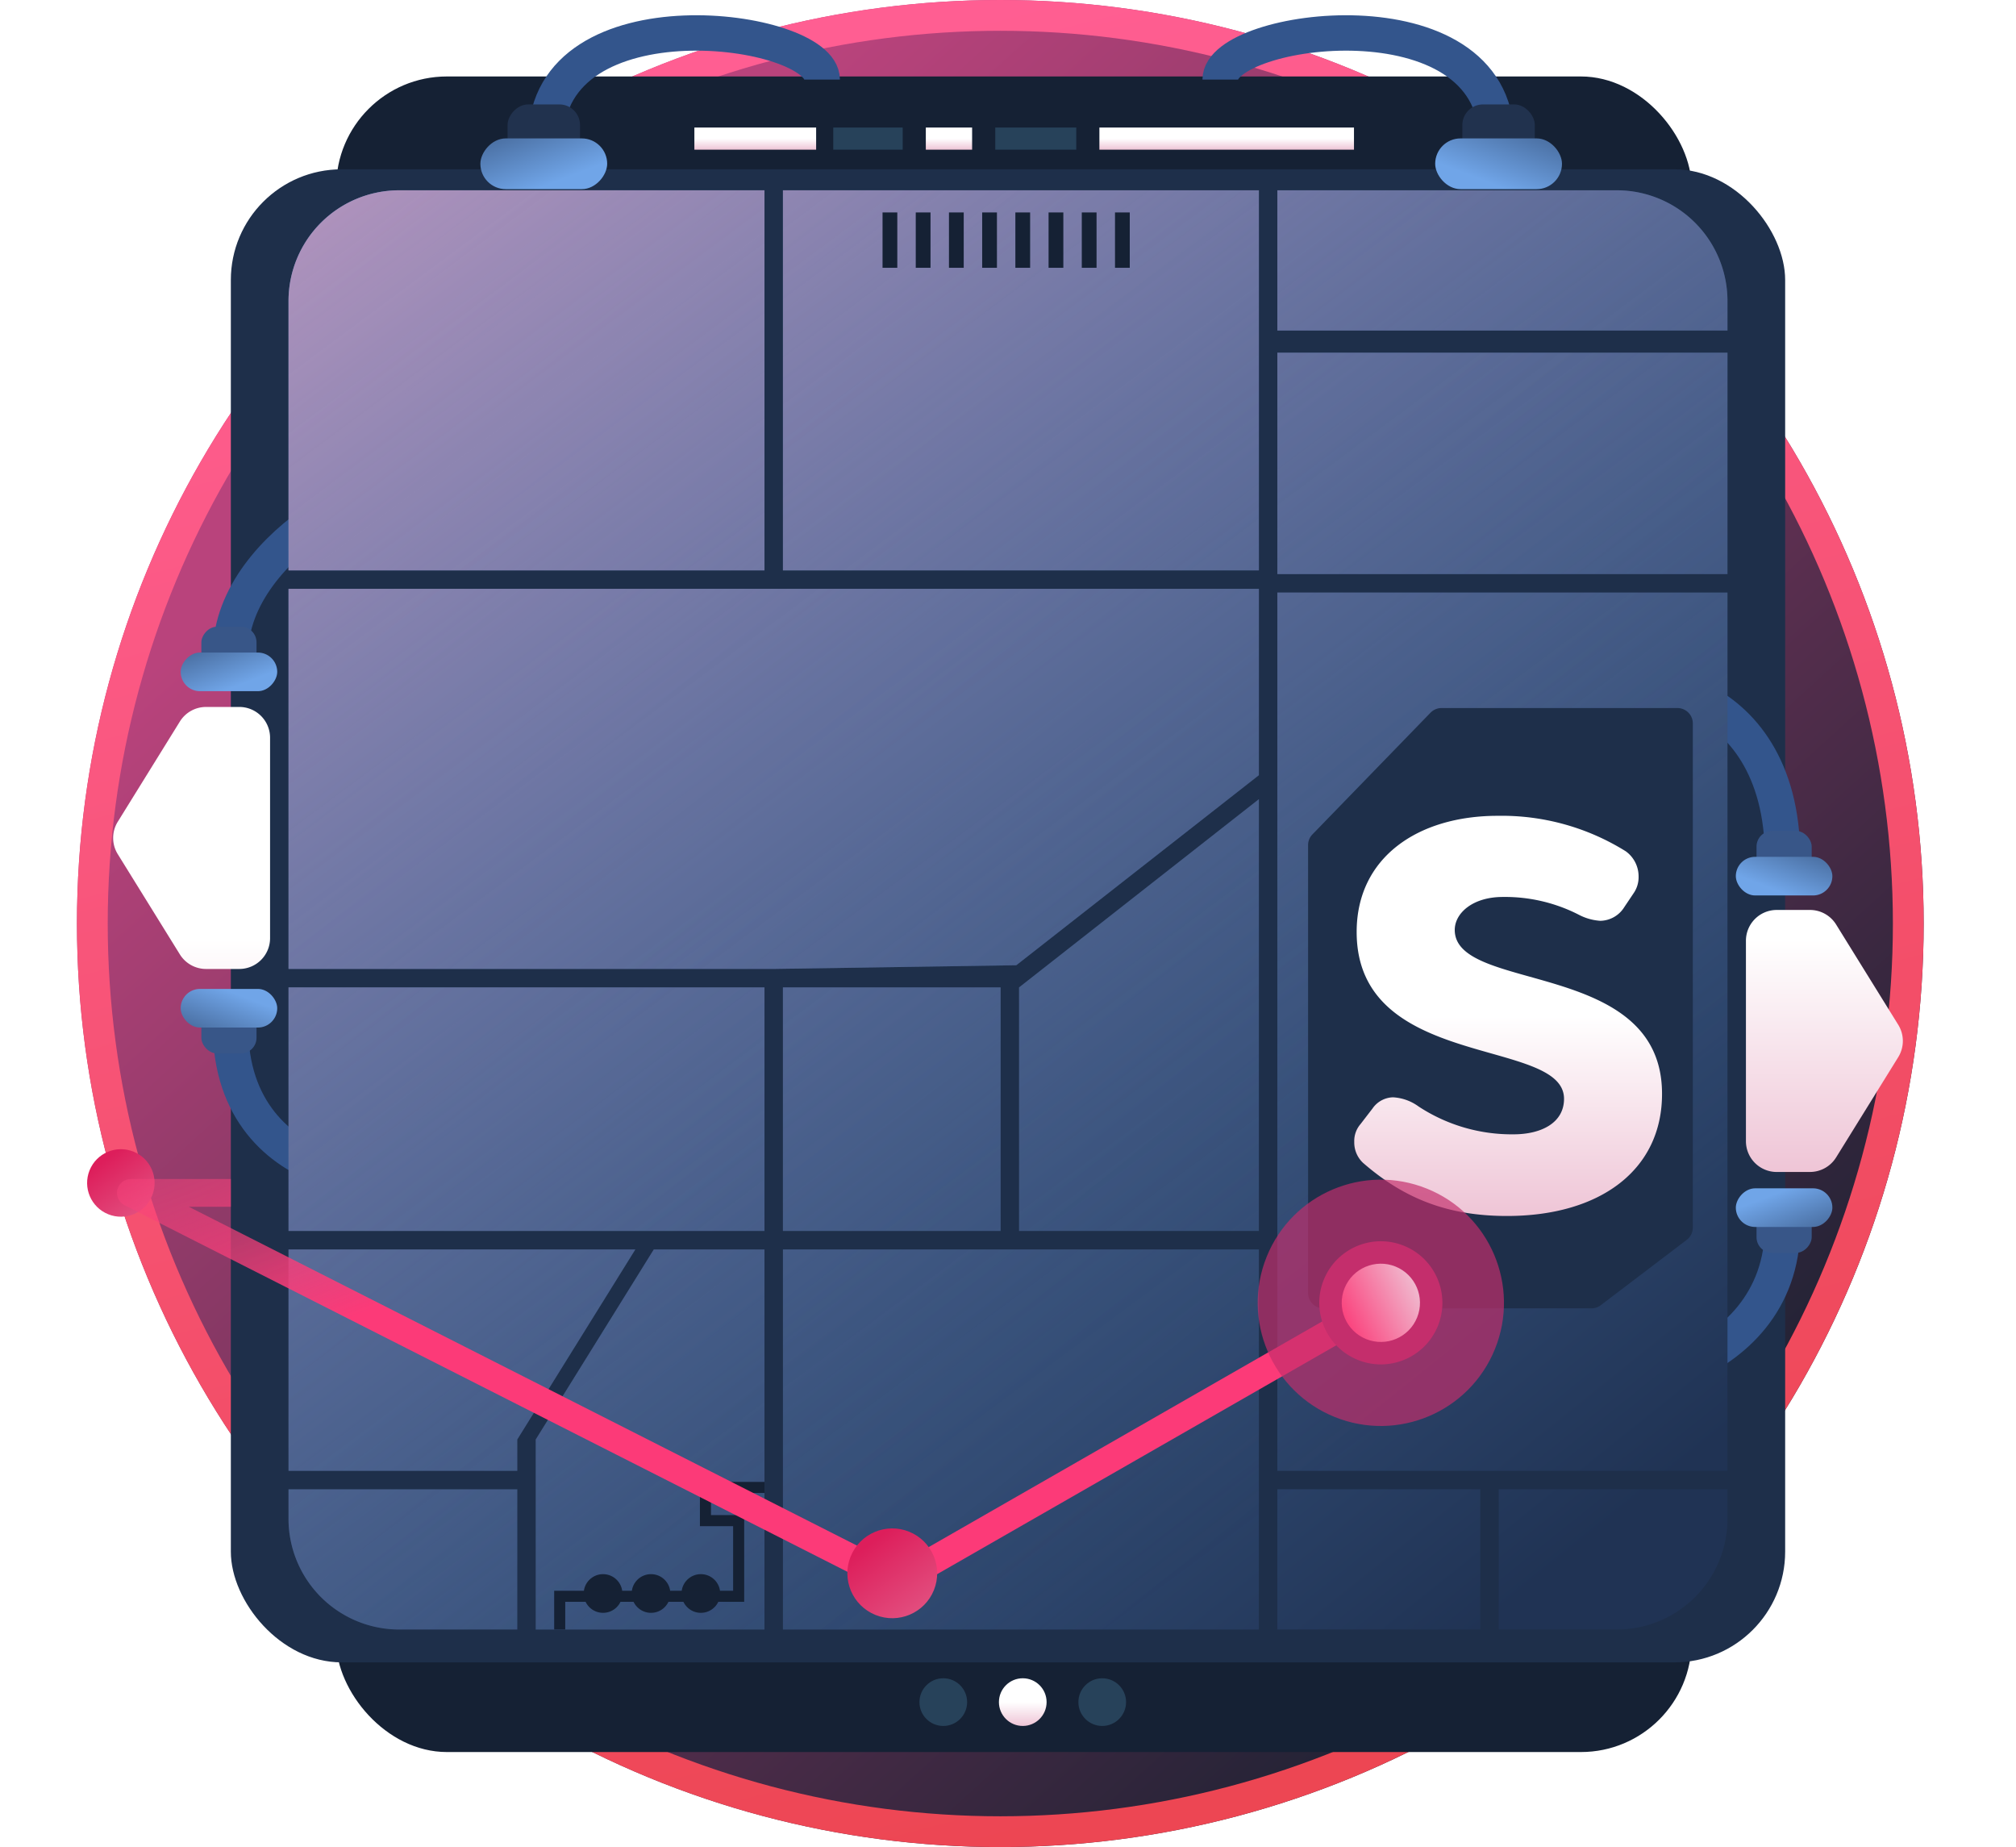 <svg width="131" height="120" fill="none" xmlns="http://www.w3.org/2000/svg"><circle cx="65" cy="60" r="60" fill="url(#wyipg7d6pa)"/><circle cx="65" cy="60" r="59" stroke="url(#fs8s80omzb)" stroke-width="2"/><rect x="21.844" y="4.968" width="88.077" height="108.859" rx="7.193" fill="#152134"/><rect x="15" y="11" width="101" height="97" rx="7.193" fill="#1E2F4A"/><path d="M115.829 55.683C115.829 44 105 43.353 105 46" stroke="#33558C" stroke-width="2.3"/><rect x="117.724" y="56.921" width="3.585" height="2.937" rx="1.02" transform="rotate(-180 117.724 56.92)" fill="#385688"/><rect x="119.068" y="58.176" width="6.274" height="2.51" rx="1.255" transform="rotate(-180 119.068 58.176)" fill="url(#fv74pww9ac)"/><path d="M115.829 79.696C115.829 89.5 103 91.146 103 88.5" stroke="#33558C" stroke-width="2.3"/><rect width="3.585" height="2.937" rx="1.02" transform="matrix(-1 0 0 1 117.724 78.459)" fill="#385688"/><rect width="6.274" height="2.51" rx="1.255" transform="matrix(-1 0 0 1 119.068 77.203)" fill="url(#gachdb4agd)"/><path d="M14.98 66.741C14.98 77.5 27.5 77.647 27.5 75" stroke="#33558C" stroke-width="2.3"/><rect x="13.084" y="65.504" width="3.585" height="2.937" rx="1.02" fill="#385688"/><rect x="11.74" y="64.248" width="6.274" height="2.51" rx="1.255" fill="url(#bi4b712y8e)"/><path d="M14.98 42.412c.053-7.371 11.52-12.559 11.52-9.912" stroke="#33558C" stroke-width="2.3"/><rect width="3.585" height="2.937" rx="1.02" transform="matrix(1 0 0 -1 13.084 43.65)" fill="#385688"/><rect width="6.274" height="2.51" rx="1.255" transform="matrix(1 0 0 -1 11.74 44.905)" fill="url(#jq7r2t8z4f)"/><circle cx="61.295" cy="110.583" r="1.549" fill="#27425A"/><g filter="url(#y33eil6elg)"><circle cx="66.459" cy="110.583" r="1.549" fill="url(#65a3pvxrwh)"/></g><circle cx="71.623" cy="110.583" r="1.549" fill="#27425A"/><path fill="#27425A" d="M64.672 8.285h5.264v1.439h-5.264z"/><g filter="url(#qlqcf7rngi)"><path fill="url(#zhq6knp0bj)" d="M45.121 8.286h7.912v1.439h-7.912z"/><path fill="url(#y7qzf7e6lk)" d="M60.16 8.286h3.008v1.439H60.16z"/><path fill="url(#q7i4acdz2l)" d="M71.439 8.286h16.543v1.439H71.439z"/></g><path fill="#27425A" d="M54.145 8.285h4.512v1.439h-4.512z"/><path fill-rule="evenodd" clip-rule="evenodd" d="M18.748 19.555a7.193 7.193 0 017.192-7.192h23.736v24.694H18.748V19.555zm32.127-7.192h30.928v24.694H50.875V12.363zm30.928 68.81H50.875v24.695h30.928V81.173zm-39.32 0h7.193v24.695H34.812V93.52l7.672-12.347zm69.769-42.678h-29.25v57.062h29.25V38.495zm-93.504-.24h63.055v12.108L66.04 62.71l-15.764.24H18.748V38.255zm93.504-15.343h-29.25v14.385h29.25V22.912zm-29.25 73.843H96.19v9.111H83.002v-9.11zm22.057-84.392H83.002v9.11h29.25v-1.918a7.193 7.193 0 00-7.193-7.192zm-7.672 93.504h7.672a7.192 7.192 0 007.193-7.193v-1.918H97.387v9.111zm-71.447 0h7.673v-9.11H18.748v1.917a7.193 7.193 0 007.192 7.193zm55.863-53.946v28.051H66.219V64.15l15.584-12.23zM65.021 64.148H50.874v15.824H65.02V64.15zm-46.273 0h30.928v15.824H18.748V64.15zm22.537 17.025H18.748v14.385h14.865V93.52l7.672-12.347z" fill="url(#xn6r5novhm)"/><path opacity=".705" fill-rule="evenodd" clip-rule="evenodd" d="M18.748 19.555a7.193 7.193 0 017.192-7.192h23.736v24.694H18.748V19.555zm32.127-7.192h30.928v24.694H50.875V12.363zm30.928 68.81H50.875v24.695h30.928V81.173zm-39.32 0h7.193v24.695H34.811V93.52l7.672-12.347zm69.769-42.678h-29.25v57.062h29.25V38.495zm-93.504-.24h63.055v12.108L66.04 62.71l-15.764.24H18.748V38.255zm93.504-15.343h-29.25v14.385h29.25V22.912zm-29.25 73.843H96.19v9.111H83.002v-9.11zm22.057-84.392H83.002v9.11h29.25v-1.918a7.193 7.193 0 00-7.193-7.192zm-7.672 93.504h7.672a7.192 7.192 0 007.193-7.193v-1.918H97.387v9.111zm-71.447 0h7.672v-9.11H18.748v1.917a7.192 7.192 0 007.192 7.193zm55.863-53.946v28.051H66.219V64.15l15.584-12.23zM65.021 64.148H50.874v15.824H65.02V64.15zm-46.273 0h30.928v15.824H18.748V64.15zm22.537 17.025H18.748v14.385h14.865V93.52l7.672-12.347z" fill="url(#jw3hia8bnn)"/><path d="M92.955 46.303a1 1 0 01.718-.303H109a1 1 0 011 1v32.754a1 1 0 01-.395.796l-5.587 4.246a.999.999 0 01-.605.204H86a1 1 0 01-1-1V54.906a1 1 0 01.282-.697l7.673-7.906z" fill="#1E2F4A"/><g filter="url(#yjrzzf6qco)"><path fill-rule="evenodd" clip-rule="evenodd" d="M13.388 45.93a2 2 0 00-1.7.946l-4.035 6.511a2 2 0 000 2.107l4.035 6.512a2 2 0 001.7.946h2.161a2 2 0 002-2V47.929a2 2 0 00-2-2h-2.161zm104.224 30.21a2 2 0 001.7-.946l4.035-6.511a2 2 0 000-2.107l-4.035-6.511a2 2 0 00-1.7-.947h-2.161a2 2 0 00-2 2v13.023a2 2 0 002 2h2.161z" fill="url(#tbo519jzwp)"/></g><g filter="url(#p5zaeyrlwq)"><path d="M88.599 75.573C91.222 77.847 94.043 79 97.925 79c6.102 0 10.084-3.031 10.074-7.941 0-8.765-13.469-6.524-13.469-10.643 0-1.087 1.162-2.142 3.12-2.142a10.51 10.51 0 014.94 1.154c.432.228.909.363 1.397.395a1.87 1.87 0 001.56-.89l.597-.89c.224-.318.34-.699.332-1.087a2.012 2.012 0 00-.83-1.647 15.226 15.226 0 00-8.328-2.307c-5.18 0-9.162 2.702-9.162 7.546 0 9.028 13.475 6.82 13.475 10.84 0 1.55-1.46 2.307-3.285 2.307a11.033 11.033 0 01-6.171-1.812 3.095 3.095 0 00-1.66-.593 1.667 1.667 0 00-1.327.725l-.786 1.021A1.677 1.677 0 0088 74.189a1.814 1.814 0 00.597 1.384z" fill="url(#xj1mhc5nar)"/></g><path d="M97.244 9.011c-.071-9.681-17.958-7.317-17.958-3.84" stroke="#33558C" stroke-width="2.3"/><rect x="99.732" y="10.642" width="4.708" height="3.858" rx="1.339" transform="rotate(-180 99.732 10.642)" fill="#21324E"/><rect x="101.498" y="12.288" width="8.24" height="3.296" rx="1.648" transform="rotate(-180 101.498 12.288)" fill="url(#fk4hl7v2ms)"/><path d="M35.47 9.011c.07-9.681 17.957-7.317 17.957-3.84" stroke="#33558C" stroke-width="2.3"/><rect width="4.708" height="3.858" rx="1.339" transform="matrix(1 0 0 -1 32.981 10.642)" fill="#21324E"/><rect width="8.24" height="3.296" rx="1.648" transform="matrix(1 0 0 -1 31.215 12.288)" fill="url(#1kmnvwngct)"/><path fill="#152134" d="M57.348 13.802h.959v3.596h-.959zm2.158 0h.959v3.596h-.959zm2.158 0h.959v3.596h-.959zm2.158 0h.959v3.596h-.959zm2.157 0h.959v3.596h-.959zm2.158 0h.959v3.596h-.959zm2.158 0h.959v3.596h-.959zm2.158 0h.959v3.596h-.959z"/><circle cx="39.186" cy="103.526" r="1.257" fill="#152134"/><circle cx="42.303" cy="103.526" r="1.257" fill="#152134"/><circle cx="45.542" cy="103.526" r="1.257" fill="#152134"/><path d="M36.37 105.866v-2.158h11.628v-4.915H45.84v-2.157h3.836" stroke="#152134" stroke-width=".719"/><circle cx="7.854" cy="76.854" r="2.193" transform="rotate(-158 7.854 76.854)" fill="url(#0qlejsc5bu)"/><path d="M15 77.5H8.5l49.776 25.236 32.579-18.68" stroke="url(#kwe7x1ym0v)" stroke-width="1.8" stroke-linejoin="round"/><circle cx="57.98" cy="102.215" r="2.917" transform="rotate(-158 57.98 102.215)" fill="url(#4aqyigiwjw)"/><g style="mix-blend-mode:lighten" filter="url(#oj3y3f21vx)"><circle cx="89.727" cy="84.642" r="8" transform="rotate(-158 89.727 84.642)" fill="#C42E6C" fill-opacity=".68"/></g><g style="mix-blend-mode:lighten" filter="url(#688j3gbg6y)"><circle cx="89.727" cy="84.642" r="4" transform="rotate(-158 89.727 84.642)" fill="#C42E6C"/></g><circle cx="89.727" cy="84.642" r="2.542" transform="rotate(-158 89.727 84.642)" fill="url(#z5ipcbxznz)"/><defs><linearGradient id="wyipg7d6pa" x1="24" y1="30.5" x2="101" y2="115" gradientUnits="userSpaceOnUse"><stop stop-color="#B9437C"/><stop offset="1" stop-color="#16202F"/></linearGradient><linearGradient id="fs8s80omzb" x1="-20.227" y1="22.708" x2="9.038" y2="134.632" gradientUnits="userSpaceOnUse"><stop stop-color="#FF5E92"/><stop offset="1" stop-color="#ED4653"/></linearGradient><linearGradient id="fv74pww9ac" x1="118.415" y1="56.871" x2="116.083" y2="62.968" gradientUnits="userSpaceOnUse"><stop stop-color="#70A5E8"/><stop offset="1" stop-color="#203354"/></linearGradient><linearGradient id="gachdb4agd" x1="-.653" y1="-1.306" x2="-2.985" y2="4.791" gradientUnits="userSpaceOnUse"><stop stop-color="#70A5E8"/><stop offset="1" stop-color="#203354"/></linearGradient><linearGradient id="bi4b712y8e" x1="11.087" y1="62.942" x2="8.755" y2="69.039" gradientUnits="userSpaceOnUse"><stop stop-color="#70A5E8"/><stop offset="1" stop-color="#203354"/></linearGradient><linearGradient id="jq7r2t8z4f" x1="-.653" y1="-1.306" x2="-2.985" y2="4.791" gradientUnits="userSpaceOnUse"><stop stop-color="#70A5E8"/><stop offset="1" stop-color="#203354"/></linearGradient><linearGradient id="65a3pvxrwh" x1="63.674" y1="110.583" x2="63.674" y2="116.153" gradientUnits="userSpaceOnUse"><stop stop-color="#fff"/><stop offset="1" stop-color="#C42E6C"/></linearGradient><linearGradient id="zhq6knp0bj" x1="41.964" y1="9.005" x2="41.964" y2="11.591" gradientUnits="userSpaceOnUse"><stop stop-color="#fff"/><stop offset="1" stop-color="#C42E6C"/></linearGradient><linearGradient id="y7qzf7e6lk" x1="58.96" y1="9.005" x2="58.96" y2="11.591" gradientUnits="userSpaceOnUse"><stop stop-color="#fff"/><stop offset="1" stop-color="#C42E6C"/></linearGradient><linearGradient id="q7i4acdz2l" x1="64.839" y1="9.005" x2="64.839" y2="11.591" gradientUnits="userSpaceOnUse"><stop stop-color="#fff"/><stop offset="1" stop-color="#C42E6C"/></linearGradient><linearGradient id="xn6r5novhm" x1="-31.91" y1="42.072" x2="49.383" y2="143.387" gradientUnits="userSpaceOnUse"><stop stop-color="#70A5E8"/><stop offset="1" stop-color="#203354"/></linearGradient><linearGradient id="jw3hia8bnn" x1="19" y1="9.5" x2="84.5" y2="97.5" gradientUnits="userSpaceOnUse"><stop stop-color="#D691B0"/><stop offset="1" stop-color="#293F64" stop-opacity="0"/></linearGradient><linearGradient id="tbo519jzwp" x1="-39.044" y1="61.035" x2="-39.044" y2="115.352" gradientUnits="userSpaceOnUse"><stop stop-color="#fff"/><stop offset="1" stop-color="#C42E6C"/></linearGradient><linearGradient id="xj1mhc5nar" x1="80.021" y1="66" x2="80.021" y2="112.746" gradientUnits="userSpaceOnUse"><stop stop-color="#fff"/><stop offset="1" stop-color="#C42E6C"/></linearGradient><linearGradient id="fk4hl7v2ms" x1="100.641" y1="10.573" x2="97.578" y2="18.581" gradientUnits="userSpaceOnUse"><stop stop-color="#70A5E8"/><stop offset="1" stop-color="#203354"/></linearGradient><linearGradient id="1kmnvwngct" x1="-.857" y1="-1.715" x2="-3.92" y2="6.293" gradientUnits="userSpaceOnUse"><stop stop-color="#70A5E8"/><stop offset="1" stop-color="#203354"/></linearGradient><linearGradient id="0qlejsc5bu" x1="12.682" y1="72.408" x2=".318" y2="64.901" gradientUnits="userSpaceOnUse"><stop stop-color="#DD1E5B"/><stop offset="1" stop-color="#EFC7D8"/></linearGradient><linearGradient id="kwe7x1ym0v" x1="14" y1="66" x2="21.651" y2="86.042" gradientUnits="userSpaceOnUse"><stop stop-color="#F4487D" stop-opacity=".16"/><stop offset="1" stop-color="#FC3A78"/></linearGradient><linearGradient id="4aqyigiwjw" x1="64.401" y1="96.3" x2="47.955" y2="86.314" gradientUnits="userSpaceOnUse"><stop stop-color="#DD1E5B"/><stop offset="1" stop-color="#EFC7D8"/></linearGradient><linearGradient id="z5ipcbxznz" x1="89.02" y1="80.043" x2="84.907" y2="84.598" gradientUnits="userSpaceOnUse"><stop stop-color="#FB3B78"/><stop offset="1" stop-color="#EFC7D8"/></linearGradient><filter id="y33eil6elg" x="62.844" y="106.968" width="7.229" height="7.229" filterUnits="userSpaceOnUse" color-interpolation-filters="sRGB"><feFlood flood-opacity="0" result="BackgroundImageFix"/><feColorMatrix in="SourceAlpha" values="0 0 0 0 0 0 0 0 0 0 0 0 0 0 0 0 0 0 127 0" result="hardAlpha"/><feOffset/><feGaussianBlur stdDeviation="1.033"/><feColorMatrix values="0 0 0 0 0.951 0 0 0 0 0.371 0 0 0 0 0.61 0 0 0 1 0"/><feBlend in2="BackgroundImageFix" result="effect1_dropShadow_808_27294"/><feBlend in="SourceGraphic" in2="effect1_dropShadow_808_27294" result="shape"/></filter><filter id="qlqcf7rngi" x="43.617" y="6.782" width="45.869" height="4.446" filterUnits="userSpaceOnUse" color-interpolation-filters="sRGB"><feFlood flood-opacity="0" result="BackgroundImageFix"/><feColorMatrix in="SourceAlpha" values="0 0 0 0 0 0 0 0 0 0 0 0 0 0 0 0 0 0 127 0" result="hardAlpha"/><feOffset/><feGaussianBlur stdDeviation=".752"/><feColorMatrix values="0 0 0 0 0.951 0 0 0 0 0.371 0 0 0 0 0.61 0 0 0 1 0"/><feBlend in2="BackgroundImageFix" result="effect1_dropShadow_808_27294"/><feBlend in="SourceGraphic" in2="effect1_dropShadow_808_27294" result="shape"/></filter><filter id="yjrzzf6qco" x=".586" y="39.163" width="129.828" height="43.745" filterUnits="userSpaceOnUse" color-interpolation-filters="sRGB"><feFlood flood-opacity="0" result="BackgroundImageFix"/><feColorMatrix in="SourceAlpha" values="0 0 0 0 0 0 0 0 0 0 0 0 0 0 0 0 0 0 127 0" result="hardAlpha"/><feOffset/><feGaussianBlur stdDeviation="3.383"/><feColorMatrix values="0 0 0 0 0.951 0 0 0 0 0.371 0 0 0 0 0.61 0 0 0 1 0"/><feBlend in2="BackgroundImageFix" result="effect1_dropShadow_808_27294"/><feBlend in="SourceGraphic" in2="effect1_dropShadow_808_27294" result="shape"/></filter><filter id="p5zaeyrlwq" x="81.233" y="46.233" width="33.533" height="39.533" filterUnits="userSpaceOnUse" color-interpolation-filters="sRGB"><feFlood flood-opacity="0" result="BackgroundImageFix"/><feColorMatrix in="SourceAlpha" values="0 0 0 0 0 0 0 0 0 0 0 0 0 0 0 0 0 0 127 0" result="hardAlpha"/><feOffset/><feGaussianBlur stdDeviation="3.383"/><feColorMatrix values="0 0 0 0 0.951 0 0 0 0 0.371 0 0 0 0 0.61 0 0 0 1 0"/><feBlend in2="BackgroundImageFix" result="effect1_dropShadow_808_27294"/><feBlend in="SourceGraphic" in2="effect1_dropShadow_808_27294" result="shape"/></filter><filter id="oj3y3f21vx" x="74.172" y="69.087" width="31.109" height="31.109" filterUnits="userSpaceOnUse" color-interpolation-filters="sRGB"><feFlood flood-opacity="0" result="BackgroundImageFix"/><feBlend in="SourceGraphic" in2="BackgroundImageFix" result="shape"/><feGaussianBlur stdDeviation="3.776" result="effect1_foregroundBlur_808_27294"/></filter><filter id="688j3gbg6y" x="78.174" y="73.088" width="23.107" height="23.107" filterUnits="userSpaceOnUse" color-interpolation-filters="sRGB"><feFlood flood-opacity="0" result="BackgroundImageFix"/><feBlend in="SourceGraphic" in2="BackgroundImageFix" result="shape"/><feGaussianBlur stdDeviation="3.776" result="effect1_foregroundBlur_808_27294"/></filter></defs></svg>